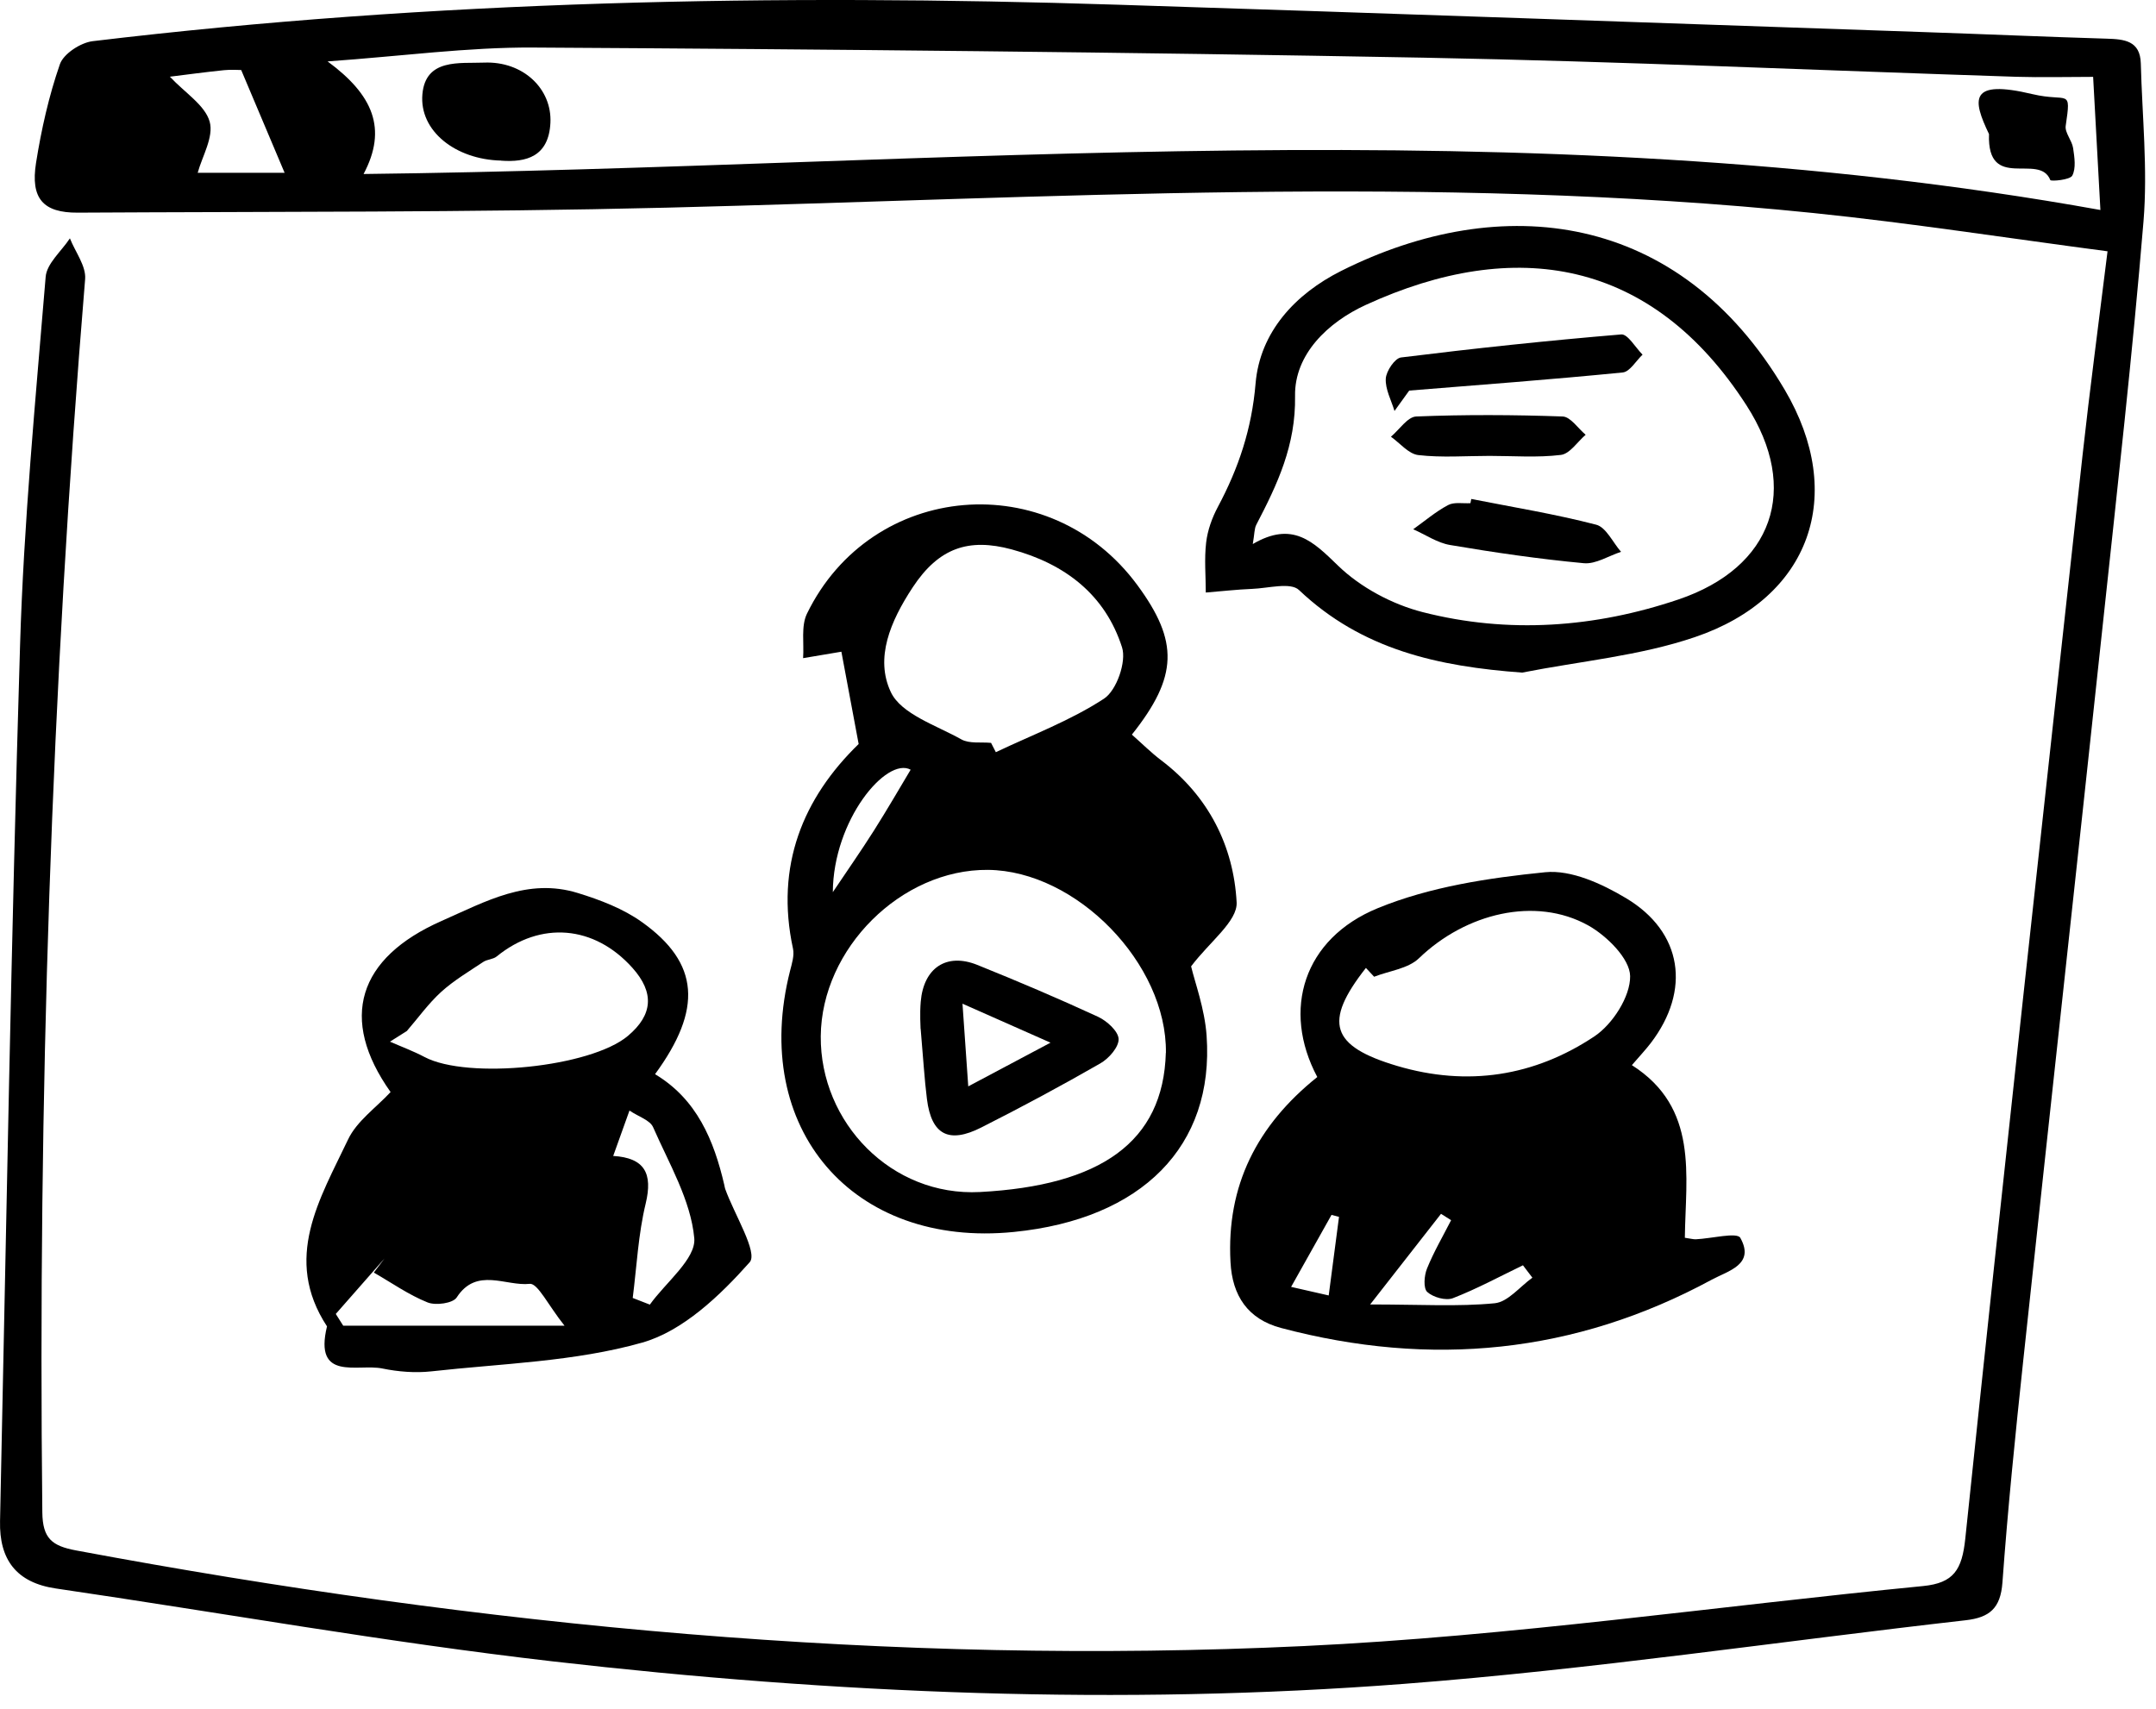 <svg width="111" height="88" viewBox="0 0 111 88" fill="none" xmlns="http://www.w3.org/2000/svg">
<path d="M108.505 12.94C103.35 12.261 98.371 11.485 93.369 10.97C73.699 8.952 54.013 10.205 34.324 10.693C24.221 10.942 14.111 10.892 4.005 10.95C2.218 10.962 1.566 10.22 1.855 8.39C2.128 6.67 2.514 4.945 3.084 3.306C3.271 2.768 4.153 2.194 4.774 2.12C22.313 0.02 39.919 -0.323 57.552 0.243C71.412 0.684 85.268 1.179 99.128 1.655C102.238 1.761 105.344 1.897 108.454 1.991C109.367 2.018 110.186 2.092 110.218 3.267C110.288 5.971 110.577 8.699 110.358 11.383C109.788 18.278 109.008 25.157 108.274 32.036C106.917 44.722 105.52 57.4 104.162 70.085C103.756 73.885 103.37 77.686 103.093 81.498C102.995 82.813 102.433 83.289 101.208 83.43C91.562 84.526 81.948 85.966 72.275 86.707C57.642 87.831 42.994 87.219 28.424 85.545C19.878 84.561 11.392 83.043 2.877 81.795C0.833 81.494 -0.041 80.3 0.002 78.33C0.325 63.303 0.575 48.273 1.032 33.25C1.223 26.909 1.828 20.58 2.351 14.255C2.409 13.564 3.166 12.932 3.599 12.273C3.876 12.975 4.438 13.697 4.383 14.372C2.635 35.505 1.949 56.67 2.179 77.873C2.194 79.224 2.682 79.606 3.919 79.836C24.814 83.742 45.885 85.767 67.128 84.76C77.78 84.257 88.382 82.708 99.007 81.67C100.587 81.514 101.013 80.831 101.181 79.231C103.124 60.619 105.18 42.018 107.221 23.417C107.596 20.022 108.048 16.639 108.505 12.94ZM107.763 3.958C106.374 3.958 105.094 3.993 103.811 3.954C93.642 3.626 83.477 3.162 73.305 2.97C58.02 2.686 42.732 2.537 27.444 2.448C24.081 2.428 20.713 2.888 16.866 3.162C19.207 4.886 19.956 6.627 18.719 8.96C48.644 8.609 78.428 5.464 108.138 10.813C108.009 8.472 107.896 6.428 107.763 3.954V3.958ZM8.742 3.946C9.534 4.789 10.556 5.417 10.794 6.264C11.017 7.044 10.404 8.063 10.178 8.898H14.653C13.943 7.216 13.21 5.483 12.418 3.606C12.289 3.606 11.903 3.575 11.528 3.614C10.572 3.712 9.624 3.841 8.742 3.95V3.946Z" fill="black"/>
<path d="M67.818 55.456C65.981 52.003 67.108 48.331 70.936 46.763C73.621 45.662 76.641 45.206 79.556 44.913C80.89 44.78 82.474 45.506 83.707 46.244C86.634 47.988 87.063 50.996 84.987 53.712C84.718 54.063 84.414 54.383 84.016 54.847C87.469 57.044 86.782 60.529 86.743 63.736C87.059 63.783 87.184 63.818 87.305 63.814C88.101 63.779 89.428 63.436 89.599 63.74C90.368 65.118 88.971 65.438 88.128 65.894C81.077 69.714 73.66 70.424 65.953 68.38C64.248 67.927 63.44 66.725 63.351 64.985C63.14 61.056 64.708 57.953 67.818 55.46V55.456ZM70.745 50.294C70.604 50.142 70.464 49.993 70.323 49.841C68.119 52.643 68.517 53.872 71.927 54.886C75.556 55.964 79.001 55.421 82.088 53.365C83.025 52.74 83.941 51.312 83.926 50.263C83.914 49.365 82.724 48.187 81.768 47.652C79.048 46.142 75.459 47.024 73.051 49.346C72.497 49.88 71.529 49.989 70.749 50.294H70.745ZM78.892 65.789C78.732 65.578 78.568 65.363 78.408 65.153C77.21 65.73 76.04 66.366 74.803 66.846C74.44 66.987 73.784 66.803 73.48 66.526C73.273 66.335 73.32 65.683 73.469 65.32C73.816 64.462 74.288 63.658 74.709 62.831C74.538 62.722 74.362 62.612 74.19 62.503C73.082 63.92 71.974 65.34 70.542 67.17C73.148 67.17 75.064 67.291 76.953 67.108C77.636 67.041 78.248 66.253 78.892 65.793V65.789ZM68.407 66.71C68.599 65.258 68.77 63.959 68.938 62.659C68.809 62.624 68.681 62.593 68.552 62.558C67.881 63.752 67.21 64.95 66.472 66.265C67.132 66.413 67.729 66.55 68.407 66.706V66.71Z" fill="black"/>
<path d="M61.325 49.767C61.517 50.583 62.024 51.941 62.121 53.33C62.523 59.023 58.789 62.776 52.203 63.436C43.899 64.271 38.616 58.106 40.676 49.989C40.77 49.619 40.902 49.205 40.828 48.854C39.903 44.581 41.339 41.097 44.207 38.311C43.872 36.528 43.571 34.912 43.318 33.558C42.752 33.652 42.05 33.773 41.347 33.89C41.402 33.121 41.234 32.243 41.546 31.599C44.871 24.775 54.052 24.006 58.559 30.132C60.689 33.028 60.658 34.83 58.274 37.827C58.77 38.264 59.249 38.744 59.784 39.15C62.215 40.988 63.511 43.559 63.667 46.462C63.721 47.438 62.27 48.499 61.318 49.767H61.325ZM60.026 54.212C60.085 49.627 55.422 44.835 50.864 44.792C46.404 44.753 42.295 48.839 42.256 53.357C42.221 57.809 45.901 61.621 50.454 61.38C56.647 61.052 59.893 58.816 60.022 54.212H60.026ZM51.024 38.252C51.106 38.412 51.188 38.572 51.27 38.732C53.147 37.839 55.121 37.101 56.842 35.974C57.486 35.552 58.005 34.069 57.767 33.332C56.901 30.628 54.84 29.036 52.089 28.291C49.877 27.694 48.336 28.201 46.989 30.245C45.831 32.005 45.042 33.89 45.862 35.634C46.396 36.773 48.203 37.347 49.495 38.073C49.908 38.303 50.505 38.202 51.02 38.252H51.024ZM42.877 45.939C43.606 44.851 44.317 43.836 44.98 42.79C45.69 41.67 46.353 40.519 46.884 39.634C45.643 38.955 42.9 42.217 42.877 45.939Z" fill="black"/>
<path d="M33.723 55.312C35.877 56.6 36.755 58.711 37.293 61.029C37.309 61.091 37.312 61.157 37.336 61.22C37.8 62.519 39.037 64.501 38.596 64.997C37.082 66.702 35.166 68.536 33.067 69.133C29.583 70.12 25.837 70.21 22.196 70.616C21.373 70.705 20.499 70.635 19.683 70.467C18.419 70.21 16.144 71.154 16.835 68.298C14.544 64.798 16.472 61.727 17.92 58.675C18.368 57.731 19.355 57.044 20.109 56.233C17.432 52.456 18.427 49.322 22.735 47.422C25.006 46.419 27.171 45.19 29.743 45.982C30.898 46.337 32.088 46.79 33.056 47.485C36.009 49.592 36.181 51.96 33.719 55.32L33.723 55.312ZM20.936 53.096C20.651 53.275 20.362 53.459 20.077 53.638C20.674 53.9 21.287 54.126 21.861 54.43C24.085 55.601 30.41 54.953 32.326 53.342C33.621 52.253 33.695 51.106 32.56 49.837C30.593 47.641 27.831 47.414 25.575 49.248C25.392 49.401 25.088 49.397 24.885 49.529C24.143 50.025 23.363 50.485 22.707 51.082C22.052 51.679 21.525 52.421 20.94 53.096H20.936ZM17.287 67.658C17.416 67.861 17.545 68.06 17.67 68.263H29.064C28.229 67.221 27.686 66.066 27.273 66.109C26.04 66.242 24.537 65.227 23.511 66.811C23.316 67.112 22.43 67.233 22.013 67.065C21.041 66.675 20.163 66.054 19.246 65.528C19.43 65.286 19.609 65.047 19.793 64.806C18.957 65.754 18.122 66.706 17.291 67.654L17.287 67.658ZM31.565 59.522C33.2 59.62 33.613 60.431 33.243 61.973C32.86 63.553 32.782 65.211 32.575 66.835C32.868 66.948 33.161 67.065 33.457 67.178C34.273 66.035 35.842 64.817 35.744 63.756C35.565 61.801 34.445 59.916 33.625 58.043C33.461 57.673 32.864 57.497 32.408 57.185C32.103 58.028 31.865 58.691 31.573 59.514L31.565 59.522Z" fill="black"/>
<path d="M78.381 34.635C74.05 34.319 70.121 33.461 66.878 30.382C66.445 29.968 65.286 30.292 64.467 30.323C63.671 30.355 62.875 30.448 62.079 30.511C62.079 29.652 61.997 28.782 62.098 27.931C62.172 27.303 62.403 26.659 62.703 26.098C63.768 24.104 64.447 22.082 64.642 19.749C64.865 17.096 66.687 15.137 69.048 13.951C77.308 9.807 86.458 10.872 91.882 20.065C95.082 25.489 93.213 30.792 87.254 32.809C84.418 33.773 81.347 34.046 78.381 34.631V34.635ZM64.494 28.017C66.546 26.812 67.6 27.877 68.899 29.137C70.05 30.249 71.674 31.116 73.234 31.517C77.651 32.649 82.119 32.321 86.419 30.866C91.281 29.219 92.69 25.184 89.919 20.877C85.054 13.318 78.003 12.175 70.32 15.699C68.361 16.596 66.64 18.251 66.675 20.385C66.718 22.933 65.766 24.935 64.681 27.018C64.576 27.217 64.591 27.479 64.498 28.017H64.494Z" fill="black"/>
<path d="M25.798 8.269C23.457 8.215 21.58 6.747 21.747 4.851C21.911 2.998 23.667 3.275 24.92 3.224C26.937 3.142 28.424 4.578 28.338 6.322C28.252 8.074 27.085 8.367 25.798 8.273V8.269Z" fill="black"/>
<path d="M102.402 6.904C101.547 5.117 101.364 4.067 104.638 4.847C106.487 5.284 106.643 4.492 106.351 6.482C106.3 6.833 106.675 7.231 106.733 7.626C106.803 8.098 106.889 8.663 106.69 9.042C106.573 9.268 105.59 9.346 105.559 9.272C104.997 7.836 102.3 9.896 102.402 6.908V6.904Z" fill="black"/>
<path d="M47.395 52.975C47.395 52.869 47.349 52.221 47.403 51.582C47.551 49.837 48.73 49.049 50.314 49.685C52.406 50.528 54.481 51.41 56.526 52.354C56.983 52.565 57.572 53.096 57.591 53.498C57.607 53.915 57.088 54.508 56.647 54.758C54.638 55.913 52.593 57.009 50.525 58.055C48.843 58.91 47.953 58.426 47.723 56.596C47.594 55.573 47.536 54.539 47.399 52.971L47.395 52.975ZM54.083 53.689C52.441 52.963 51.13 52.382 49.553 51.683C49.659 53.22 49.744 54.442 49.85 55.94C51.336 55.152 52.507 54.528 54.087 53.689H54.083Z" fill="black"/>
<path d="M71.795 21.162C71.627 20.608 71.315 20.042 71.346 19.495C71.369 19.105 71.814 18.446 72.13 18.407C75.903 17.939 79.684 17.537 83.469 17.221C83.805 17.193 84.199 17.896 84.566 18.262C84.227 18.582 83.91 19.144 83.544 19.179C79.883 19.542 76.216 19.816 72.552 20.112C72.298 20.463 72.048 20.811 71.795 21.162Z" fill="black"/>
<path d="M75.743 25.692C77.893 26.117 80.059 26.468 82.178 27.018C82.689 27.151 83.036 27.931 83.458 28.415C82.818 28.622 82.154 29.059 81.542 29.001C79.24 28.786 76.941 28.451 74.659 28.064C73.999 27.955 73.39 27.53 72.758 27.253C73.351 26.831 73.913 26.347 74.553 26.008C74.865 25.84 75.314 25.934 75.704 25.91C75.72 25.84 75.736 25.766 75.747 25.696L75.743 25.692Z" fill="black"/>
<path d="M76.692 23.475C75.466 23.475 74.23 23.573 73.02 23.433C72.52 23.374 72.08 22.82 71.611 22.488C72.044 22.125 72.466 21.466 72.911 21.446C75.424 21.345 77.94 21.357 80.453 21.446C80.859 21.462 81.242 22.059 81.636 22.387C81.214 22.75 80.82 23.37 80.36 23.425C79.154 23.573 77.913 23.475 76.688 23.475H76.692Z" fill="black"/>
</svg>
